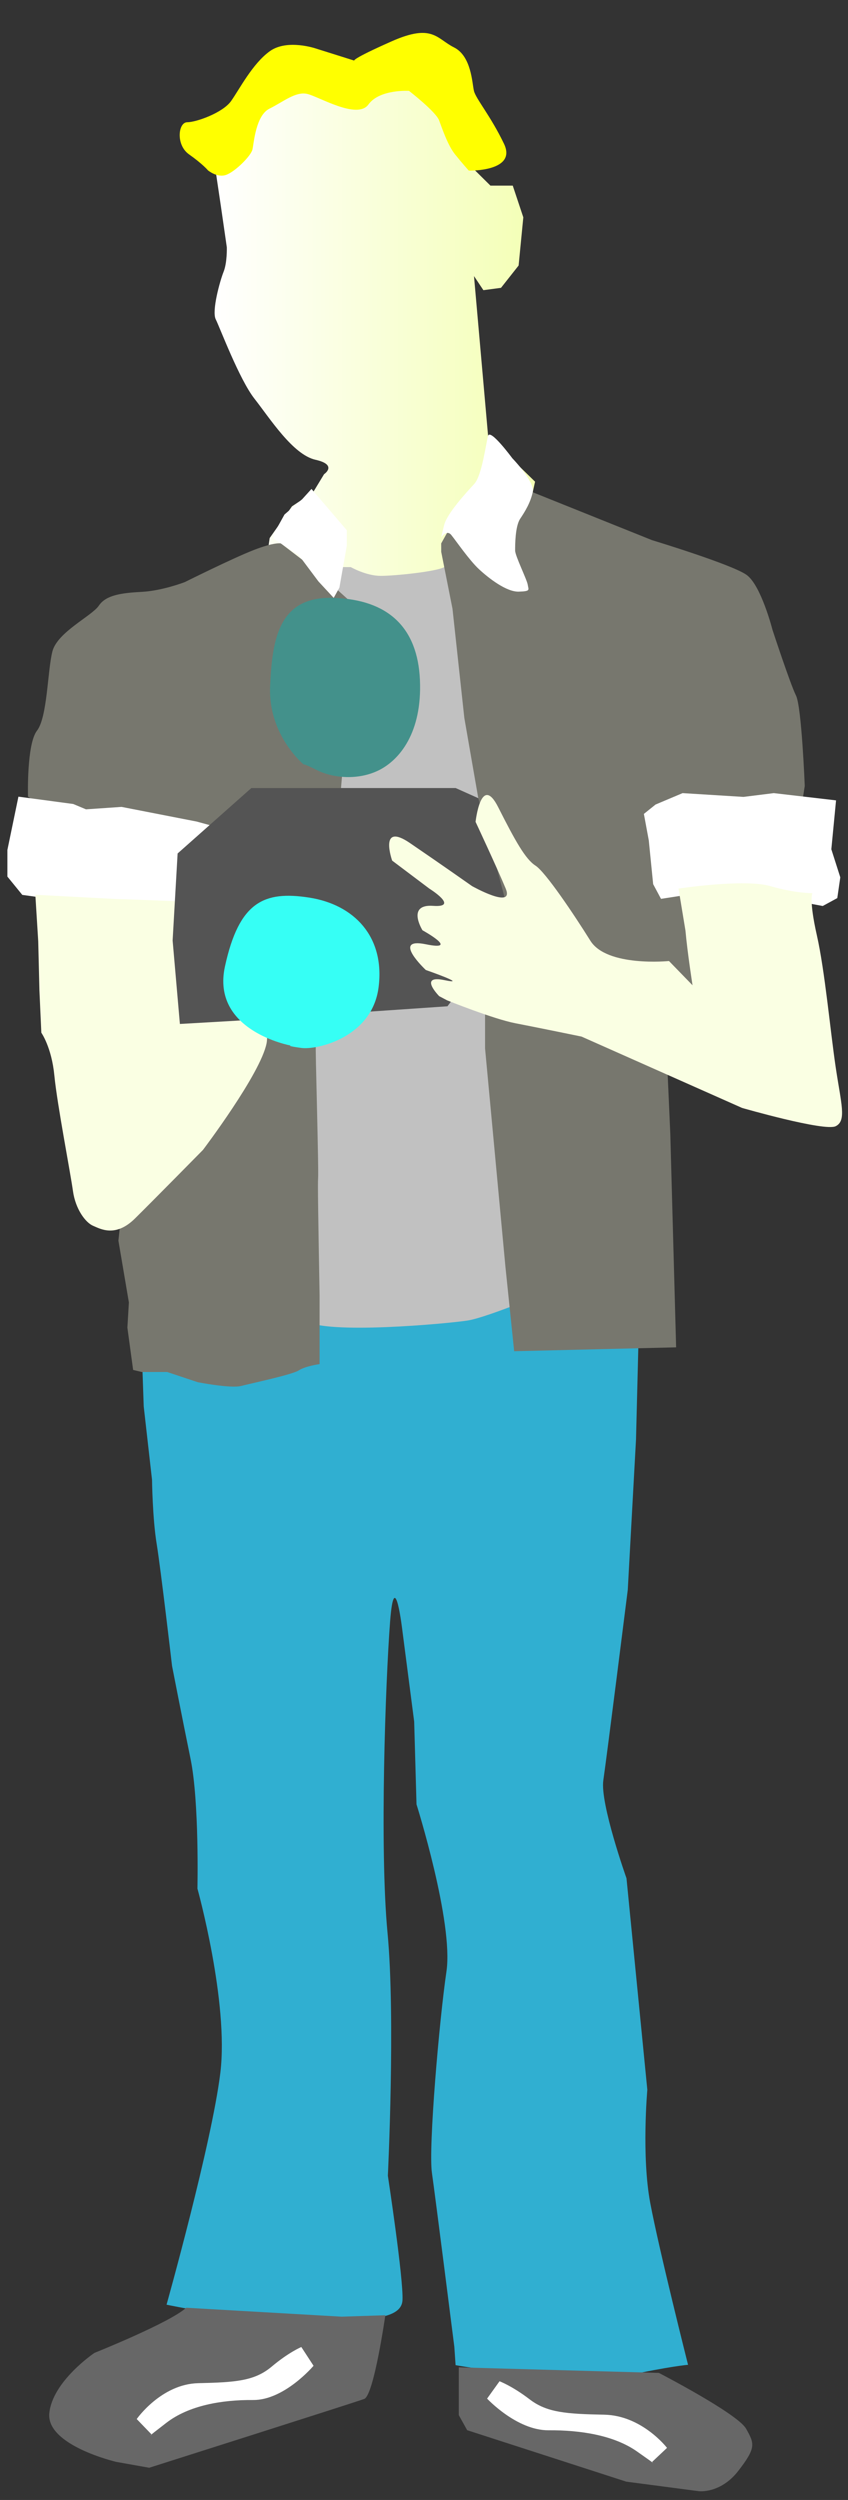 <?xml version="1.0" encoding="UTF-8"?><svg id="Lager_1" xmlns="http://www.w3.org/2000/svg" xmlns:xlink="http://www.w3.org/1999/xlink" viewBox="0 0 709.25 2090"><rect x="0" y="0" width="709.25" height="2090" fill="#333333" stroke="none"/><defs><style>.cls-1{fill:#676767;}.cls-2{fill:#faffe3;}.cls-3{fill:#fff;}.cls-4{fill:#ff0;}.cls-5{fill:#c1c1c1;}.cls-6{fill:#30afd1;}.cls-7{fill:#43918b;}.cls-8{fill:#545454;}.cls-9{fill:#36fff5;}.cls-10{fill:#77776e;}.cls-11{fill:url(#Namnlös_övertoning_6);}</style><linearGradient id="Namnlös_övertoning_6" x1="179.49" y1="281.13" x2="486.81" y2="281.13" gradientUnits="userSpaceOnUse"><stop offset="0" stop-color="#fff"/><stop offset="1" stop-color="#f2ffaa"/></linearGradient></defs><path class="cls-6" d="m116.68,1073.56l3.53,102.27,6.94,61.25s.4,32.26,3.87,53.49,12.87,102.09,12.87,102.09c0,0,8.17,41.99,15.52,77.96s5.72,108.25,5.72,108.25c0,0,26.39,94.93,19.16,154.05s-44.99,193.81-44.99,193.81c0,0,60.13,12.86,110.73,13.01s85.75,1.18,86.61-16.84-12.24-103.99-12.24-103.99c0,0,6.45-132.1-.28-203.08s-1.65-210.18,2.12-259.82,10.43,8.18,10.43,8.18l9.74,75.07,1.95,69.2s31.09,98.69,25.05,139.68-15.18,147.14-12.16,168.35,18.74,145.44,18.74,145.44l1.06,15.38s102.2,17.59,140.78,9.22,53.64-9.53,53.64-9.53c0,0-24.2-95.91-31.6-135.19s-2.46-94.74-2.46-94.74l-17.42-176.8s-22.24-62.55-19.38-81.93,20.44-159.16,20.44-159.16l6.9-125.83,1.92-76.48-15.32-74.85"/><path class="cls-11" d="m261.89,411.52l-17.68,11.79-18.66,26.52-5.89,40.27,267.15,11.79v-68.75l-41.25-21.61,1.96-8.84-39.29-38.31-11.79-133.58,7.86,11.79,14.73-1.96,14.73-18.66,3.93-40.27-8.84-26.52h-18.66l-18.15-17.94-15.83-18.15-8.5-27.03-16.99-14.67-12.74-9.27-18.92-7.72h-62.94l-23.55,13.52-26.26,18.92-23.55,33.98-2.32,16.6,4.25,28.57,5.02,34.75s.39,12.74-2.7,20.47-10.04,32.82-6.56,39.77,19.69,50.2,32.44,66.42,32.05,46.72,50.97,50.97,7.2,12.05,7.2,12.05l-9.16,15.1Z"/><path class="cls-5" d="m293.4,474.11s12.81,7.32,25.02,7.32,46.98-3.66,53.08-7.32,35.86,53.73,35.86,53.73l58.08,549.18s-57.29,24.36-74.51,26.98-118.69,11.98-135.92,0,4.41-630.06,4.41-630.06"/><path class="cls-4" d="m173.85,142.35s7.88,6.64,15.46,3.79c7.58-2.84,20.61-15.8,21.83-21.18s2.73-28.44,14.25-34.13c11.52-5.69,21.83-14.54,31.53-12.33,9.7,2.21,41.84,21.81,51.23,8.85,9.4-12.96,33.95-11.38,33.95-11.38,0,0,22.43,17.38,25.16,24.65s7.28,20.86,13.34,28.44,11.52,13.59,11.52,13.59c0,0,40.62.95,29.41-22.44s-23.65-37.73-25.16-44.31c-1.52-6.58-2.12-29.02-16.67-36.28-14.55-7.27-17.89-20.23-52.14-5.06-34.26,15.17-31.22,16.12-31.22,16.12l-32.13-10.11s-23.95-8.22-38.5,2.21c-14.55,10.43-25.47,31.92-32.44,41.72s-29.1,17.7-36.68,17.7-9.7,18.96,1.52,26.86c11.22,7.9,15.76,13.27,15.76,13.27Z"/><path class="cls-10" d="m369.02,461.32l9.44,47.61,9.9,91.27,11.67,67.09,5.68,141.95v67.32l17.03,182.5,7.3,70.57,135.46-3.24-4.87-178.45-4.58-103.42,72.72,2.27,36.36-138.62,7.95-51.13s-2.59-66.11-7.33-75.58-19.62-54.8-19.62-54.8c0,0-9.47-37.21-21.65-46s-79.15-29.09-79.15-29.09l-99.78-40.05-65.51,22.98-11.03,19.8"/><path class="cls-10" d="m118.59,1147h21.21l25.61,8.54s27.54,5.4,36.35,3.12,42.69-9.43,48.19-13.03,17.35-5.23,17.35-5.23v-57.56s-1.38-74.91-1.38-91.16,1.1,13.22-1.65-102.45,20.61-226.6,20.61-226.6l13.36-155.02s-32.78-29.9-42.56-37.45-20.76-15.85-20.76-15.85c0,0-5.11-1.36-22.89,5.59s-57.45,26.73-57.45,26.73c0,0-18.68,7.25-36,8.17s-29.95,2.72-35.87,11.48-34.78,22.16-38.9,38.39-4.12,54.85-12.88,66.19-7.52,55.17-7.52,55.17l66.24,43.2,50.96,19.13,1.71,49,12.19,117.83,84.44-62.3-136.15,169.25-3.76,35.07,8.76,51.64-1.25,21.13,4.8,35.3"/><polyline class="cls-3" points="228.76 446.71 237.95 430.14 252.73 417.36 260.52 408.77 290.07 443.32 290.07 456.1 283.88 491.24 279.09 499.83 266.31 486.05 249.73 463.89 228.76 450.31"/><path class="cls-3" d="m369.02,449.08s4.52-6.64,8.44-1.81,15.08,21.11,23.22,28.65,22.92,19,33.18,18.7,8.14-1.51,7.54-5.73-10.56-24.13-10.56-28.65,0-20.21,4.22-26.54,8.52-13.34,10.49-22.18-17.12-28.49-17.12-28.49c0,0-18.39-24.95-20.2-18.66s-5.13,33.14-11.47,40.07-22.92,24.73-25.33,34.68"/><polyline class="cls-3" points="538.53 680.44 548.29 672.6 570.89 663.06 621.8 666.22 647.18 663.06 699.25 669.12 695.31 710 702.8 733.46 700.29 750.81 688.13 757.42 654.75 751.23 623.87 742.56 594.92 744.9 552.86 751.45 546.29 739.17 542.63 702.56"/><polyline class="cls-3" points="6.18 710.59 15.42 666.01 61.25 672.15 71.92 676.61 101.66 674.57 164.52 686.84 179.49 690.93 153.99 715.02 146.67 757.42 116.62 757.42 75.72 752.65 45.92 751.9 18.65 748.14 6.18 732.83"/><path class="cls-2" d="m29.56,748.03l2.41,38.91,1,41.12,1.6,35.3s8.63,12.19,10.9,35.82,13.4,80.99,15.54,96.46,10.68,26.54,16.83,29.13,18.74,10.03,35.1-6.15,56.83-57.3,56.83-57.3c0,0,48.28-63.69,53.21-89.22s-37.41-117.09-37.41-117.09c0,0-71.62-3.06-88.84-3.44"/><polyline class="cls-8" points="150.46 856.04 200.68 853.15 374.24 841.26 427.41 770.57 400.03 667.29 381.09 658.81 210.22 658.81 148.55 713.51 144.38 786.26"/><path class="cls-9" d="m243.19,874.09s-66.84-12.04-55.04-66.14,32.71-63.4,70.4-57.56,63.44,32.7,58.11,74.87-51.53,52.6-64.6,50.83-8.86-2-8.86-2Z"/><path class="cls-7" d="m254.32,639.42s-30.11-24.47-28.4-65.43,7.77-75.65,53.17-74.16,70.18,24.6,72.13,68.59-16.98,66.82-34.25,75.46-38.47,6.69-51.79,0-10.86-4.45-10.86-4.45Z"/><path class="cls-2" d="m567.5,742.86s54.92-8.36,76.73-2.08,35.22,5.87,35.22,5.87c0,0-2.93,5.67,3.77,35.33s11.22,79.84,15.76,110.38,9.23,44.52,0,49.15-78.32-15.27-78.32-15.27l-134.28-59.65s-37.19-7.66-55.4-11.16-57.02-19.13-57.02-19.13l-6.62-3.49s-17.84-18.03,4.23-13.43-15.44-8.46-15.44-8.46c0,0-29.34-27.51,0-21.51s-2.78-11.7-2.78-11.7c0,0-13.71-22.01,8.88-20.41s-3.18-14.44-3.18-14.44l-31.05-23.38s-11.57-32.71,14.84-14.71,51.98,36.02,51.98,36.02c0,0,35.65,20.04,28.15,2.07s-25.21-55.79-25.21-55.79c0,0,4.47-40.82,18.89-12.31s22.83,43.52,31.23,48.92,32.05,40.6,45.89,62.77,65.76,16.98,65.76,16.98l19.7,20.27s-4.29-27.29-5.92-45.71"/><path class="cls-1" d="m155.76,1929.29l130.05,7.47,36.47-1.2s-9.57,66.97-17.64,69.96-179.82,57.54-179.82,57.54l-27.67-4.92s-58.6-13.75-55.91-40.66,37.77-50.45,37.77-50.45c0,0,62.98-25.19,76.73-37.75Z"/><path class="cls-1" d="m383.74,1979.13v39.95l6.99,12.58,133.05,43.02,60.76,7.98s18.09,2.23,33.01-17.06,13.59-22.57,6.46-35.19-72.94-46.65-72.94-46.65l-167.33-4.64Z"/><path class="cls-3" d="m126.84,2035.29l-12.49-12.95s20.45-29.31,51.57-29.99,47.03-1.82,61.34-13.86,24.76-16.36,24.76-16.36l10.22,15.68s-24.37,28.85-50.58,28.62-53.7,4.54-72.55,19.08-12.27,9.77-12.27,9.77Z"/><path class="cls-3" d="m545.17,2058.42l12.71-11.98s-20.8-27.11-52.47-27.74c-31.67-.63-47.85-1.68-62.41-12.82-14.56-11.14-25.2-15.13-25.2-15.13l-10.4,14.5s24.79,26.69,51.46,26.48,54.64,4.2,73.82,17.65,12.48,9.04,12.48,9.04Z"/></svg>